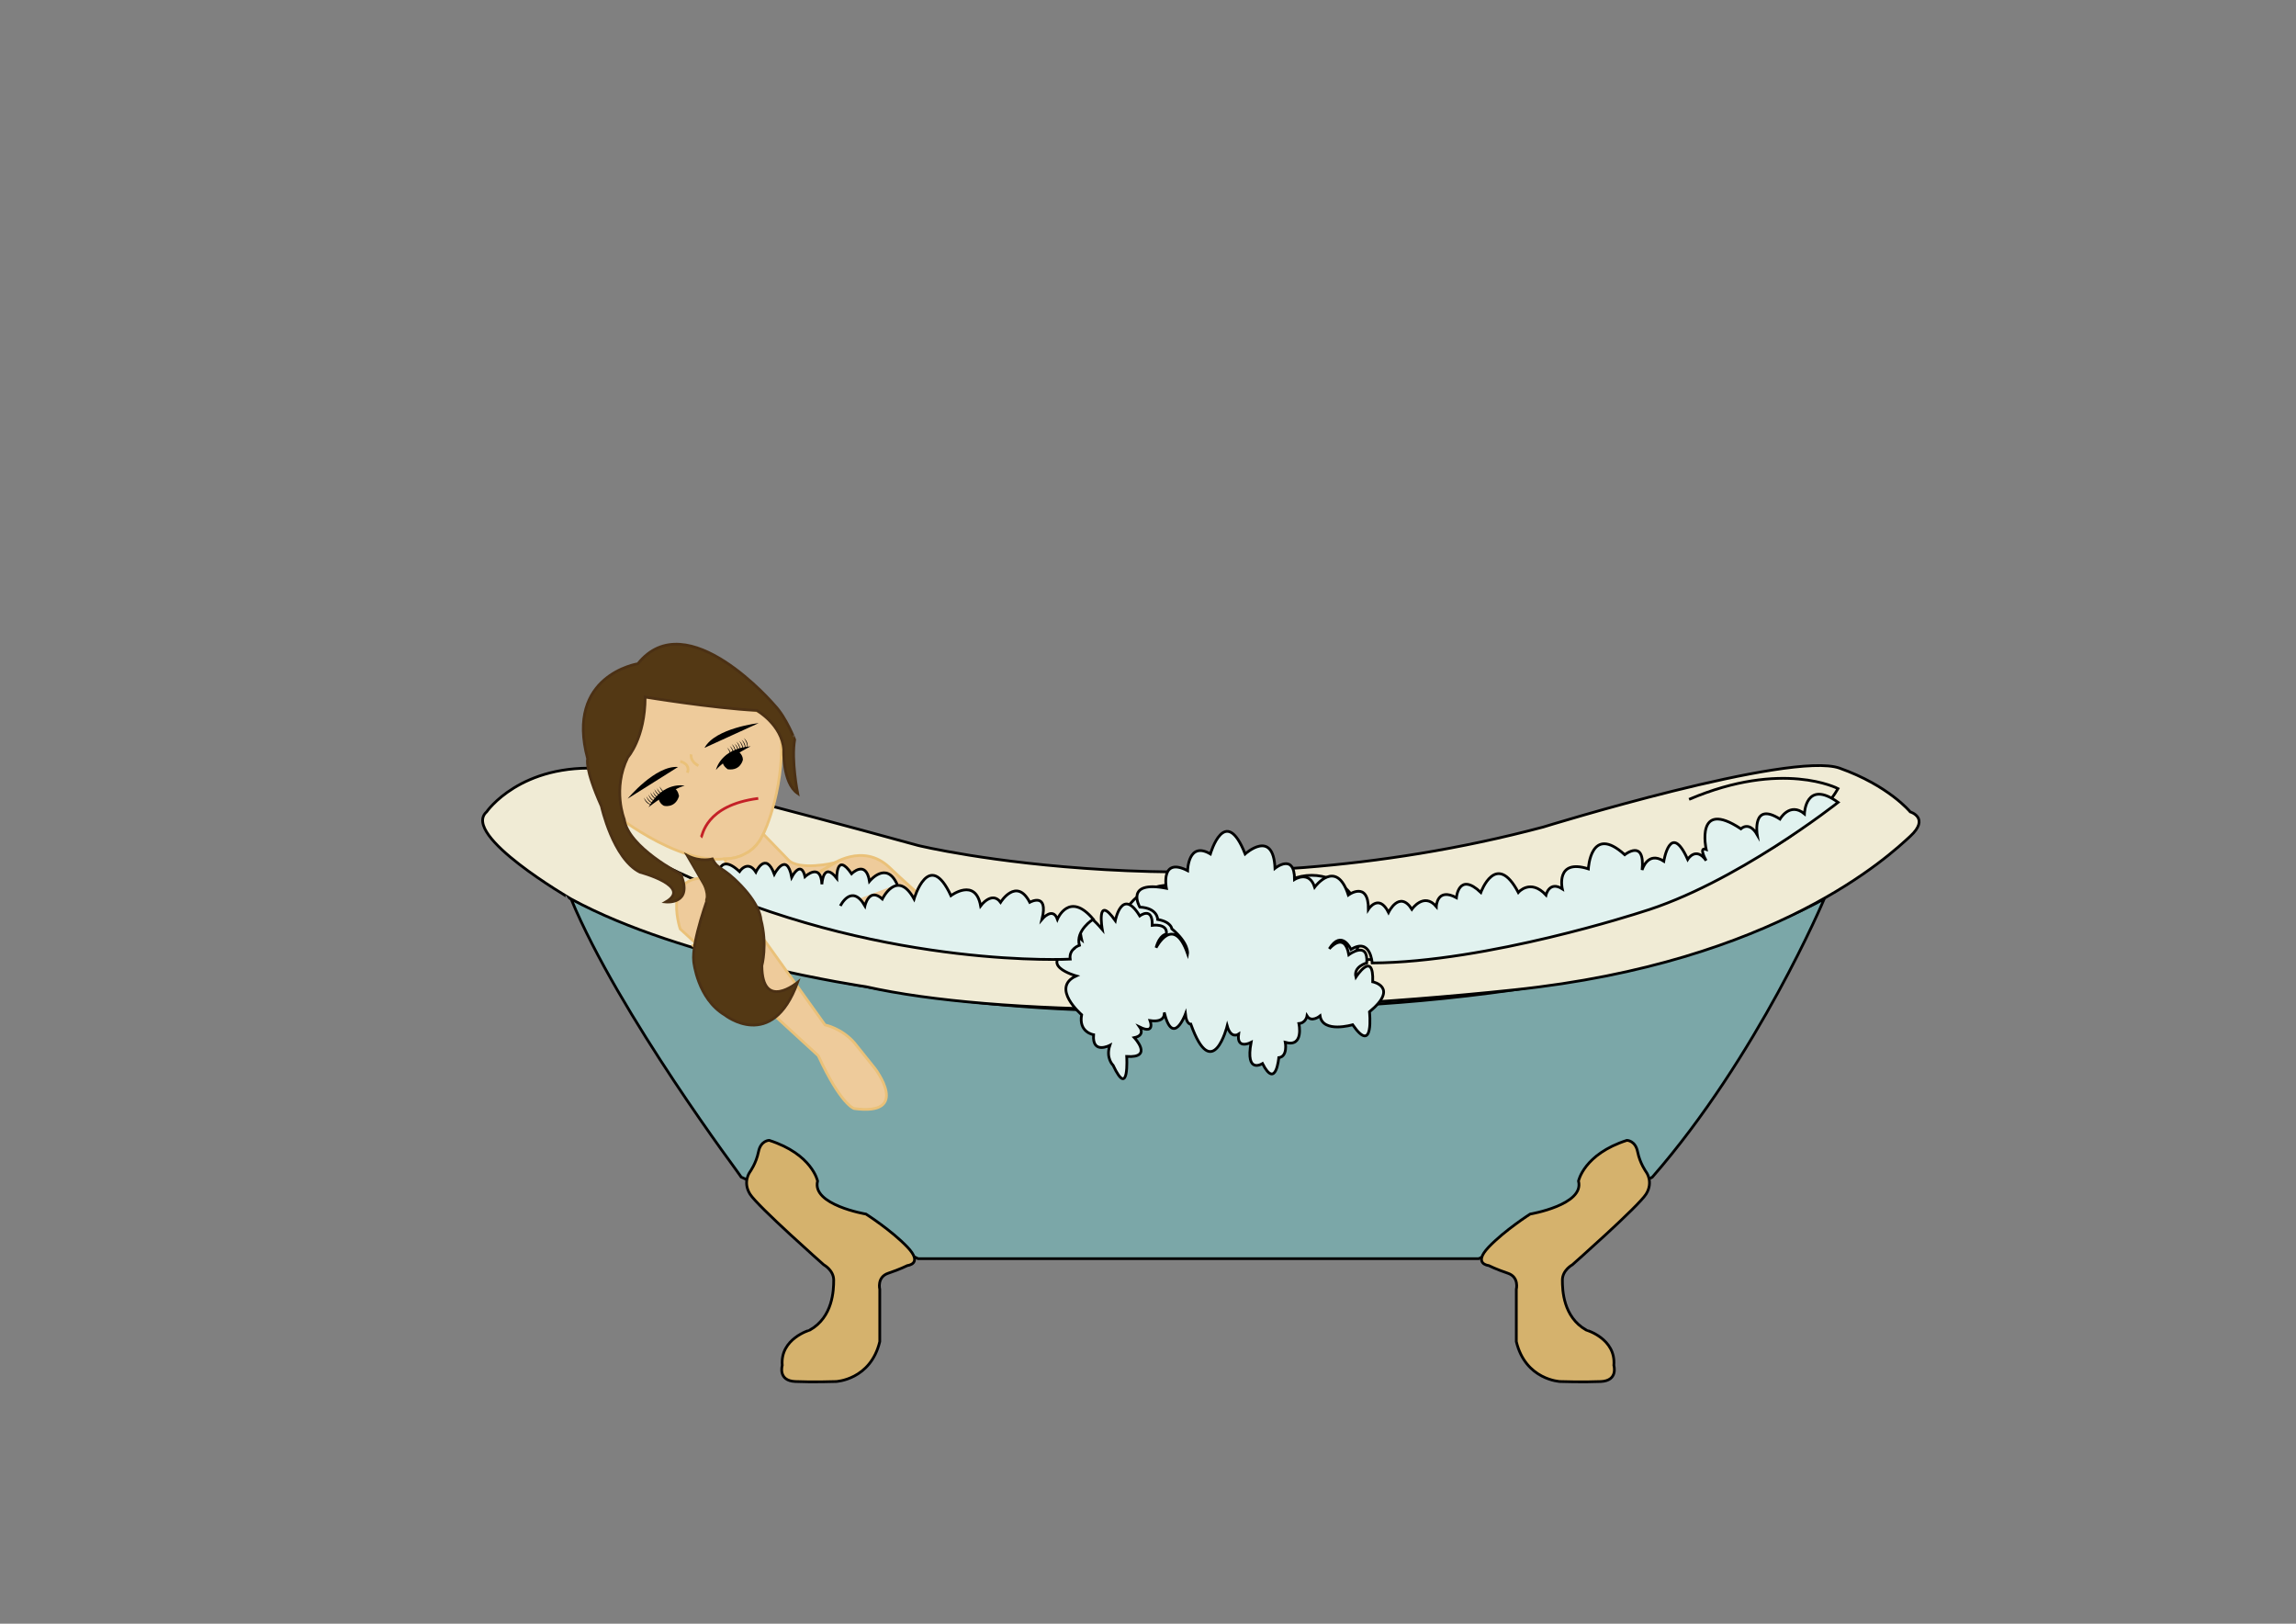 <?xml version="1.0" encoding="utf-8"?>
<!-- Generator: Adobe Illustrator 24.3.0, SVG Export Plug-In . SVG Version: 6.00 Build 0)  -->
<svg version="1.1" xmlns="http://www.w3.org/2000/svg" xmlns:xlink="http://www.w3.org/1999/xlink" x="0px" y="0px"
	 viewBox="0 0 841.89 595.28" style="enable-background:new 0 0 841.89 595.28;" xml:space="preserve">
<rect x="0" y="0" width="841.89" height="595.28" fill="#808080" stroke="none"/>
<style type="text/css">
	.st0{fill:#7BA7A8;stroke:#000000;stroke-miterlimit:10;}
	.st1{fill:#F0EBD5;stroke:#000000;stroke-miterlimit:10;}
	.st2{fill:#D5B26D;stroke:#000000;stroke-miterlimit:10;}
	.st3{fill:none;stroke:#000000;stroke-miterlimit:10;}
	.st4{fill:#EECB9B;stroke:#EAC179;stroke-miterlimit:10;}
	.st5{display:none;}
	.st6{display:inline;fill:#D0ECEC;}
	.st7{display:inline;}
	.st8{fill:#ED1C24;}
	.st9{fill:none;stroke:#C42127;stroke-miterlimit:10;}
	.st10{fill:#E1F2EF;stroke:#000000;stroke-miterlimit:10;}
	.st11{fill:#533814;stroke:#4B3014;stroke-miterlimit:10;}
	.st12{fill:#533814;}
</style>
<g id="bath">
	<path class="st0" d="M209.4,329.57c0,0,98.55,48.53,242.14,40.08c0,0,135.71,3.74,217.36-40.08c0,0-24.21,57.54-63.07,102.03
		l-63.63,29.85H336.67l-64.76-29.85C271.91,431.59,226.86,371.7,209.4,329.57z"/>
	<path class="st1" d="M178.43,297.64c0,0,12.39-18.09,42.8-15.83c0,0,0.56-3.38,115.44,28.16c0,0,106.43,25.9,229.19-6.76
		c0,0,90.66-27.98,108.68-21.59c18.02,6.39,25.9,16.03,25.9,16.03s7.32,2.19,0,8.94s-48.83,46.16-145.21,56.3
		c-96.37,10.15-190.16,9.58-237.71-1.15c0,0-67.02-9.74-108.13-32.16C209.4,329.57,168.85,306.14,178.43,297.64z"/>
	<path class="st2" d="M286.83,500.58c0,0-1.69,5.63,4.79,5.91c6.48,0.28,14.92,0,14.92,0s12.67-0.56,16.05-14.64V472.7
		c0,0-1.13-4.5,3.1-5.91c4.22-1.41,7.04-2.82,7.04-2.82s5.91-0.56,0-6.76s-15.2-12.11-15.2-12.11s-19.99-3.38-17.74-12.11
		c0,0-1.97-9.85-17.74-14.92c0,0-3.1,0-3.94,4.22c-0.84,4.22-3.1,7.32-3.1,7.32s-2.82,3.66,0,8.17c2.82,4.5,27.03,25.9,27.03,25.9
		s3.66,1.97,3.66,5.63s-0.28,13.51-8.73,18.3C296.97,487.62,285.99,490.72,286.83,500.58z"/>
	<path class="st2" d="M591.76,500.58c0,0,1.69,5.63-4.79,5.91c-6.48,0.28-14.92,0-14.92,0s-12.67-0.56-16.05-14.64V472.7
		c0,0,1.13-4.5-3.1-5.91s-7.04-2.82-7.04-2.82s-5.91-0.56,0-6.76c5.91-6.19,15.2-12.11,15.2-12.11s19.99-3.38,17.74-12.11
		c0,0,1.97-9.85,17.74-14.92c0,0,3.1,0,3.94,4.22s3.1,7.32,3.1,7.32s2.82,3.66,0,8.17c-2.82,4.5-27.03,25.9-27.03,25.9
		s-3.66,1.97-3.66,5.63s0.28,13.51,8.73,18.3C581.62,487.62,592.6,490.72,591.76,500.58z"/>
	<g id="Layer_10">
		<path class="st3" d="M227.98,308.83c0,0,74.89,48.43,190.33,42.23c0,0,85.03,5.07,125.01-3.94c0,0,109.25-20.84,130.64-58
			c0,0-20.27-10.7-54.62,3.94"/>
	</g>
</g>
<g id="arm2">
	<path class="st4" d="M290.52,325.41l14.14-8.24c0,0,11.7-8.49,21.5,0.86c9.79,9.35,25.34,22.52,25.34,22.52s-24.03-0.56-24.78,0
		c-0.75,0.56-26.84-4.13-27.78-5.07C298,334.55,290.52,325.41,290.52,325.41"/>
</g>
<g id="body" class="st5">
	<path class="st6" d="M319.98,400.43l45.26-28.88c-8.25-9.43-8.51-16.83-8.51-16.83s1.01,1.58,1.11-8.73
		c0.1-10.31,15.07-14.07,15.07-14.07c-8.12-21.1-25.63-30.4-25.63-30.4c-14.96-12.28-32.64,7.47-33.59,8.07
		c0,0-11.04,17.73-28.54,18.21c-1.13,0.03-26.31,8.32-21.48,27.06c0,0,1.06,19.81,16.77,36.06c0,0,9.72-11.99,19.11-7.74
		c9.39,4.25,8.38,2.67,8.38,2.67s6.6,3.36,11.68,14.81l45.26-28.88"/>
	<g class="st7">
		
			<rect x="321.81" y="326.59" transform="matrix(0.843 -0.538 0.538 0.843 -124.62 227.938)" class="st8" width="12.78" height="1.77"/>
		
			<rect x="321.81" y="326.59" transform="matrix(0.538 0.843 -0.843 0.538 427.736 -125.35)" class="st8" width="12.78" height="1.77"/>
	</g>
</g>
<g id="head">
	<g>
		<path class="st4" d="M277.34,260.71c-0.43-0.38-40.65-9.12-40.65-9.12l-12.97,45.65c0,0,23.96,19.69,42.01,17.63
			c0,0,9.87,0.6,14.17-9.1c0,0,9.01-18.32,6.08-41.5L277.34,260.71z"/>
		<path class="st4" d="M306.13,316.31c0,0-13.4,3.15-17.2-1.19l-9.04-9.34l-1.33,2.45l-1.15,1.52l-1.37,1.38l-1.45,1.13l-2.78,1.47
			l-2.18,0.7l-1.94,0.35l-1.96,0.1l3.67,9.93c0,0,2.29,12.37-15.71,22.06L306.13,316.31z"/>
	</g>
	<g id="eyes">
		<path d="M230.15,292.8c0,0,10.18-12.28,18.47-11.61L230.15,292.8z"/>
		<path d="M278.17,265.11c0,0-15.85,1.76-19.84,9.06L278.17,265.11z"/>
		<path d="M237.8,295.93c0,0,8.7-6.78,13.23-7.88C251.03,288.05,243.28,286.2,237.8,295.93z"/>
		<path d="M243.44,295.42c0,0,4.12,1.05,5.54-3.53c0,0-0.23-2.26-2.02-3.17l-5.6,3.44C241.36,292.16,241.48,294.45,243.44,295.42z"
			/>
		<path d="M238.38,294.95c0,0-1.62-0.3-2.31-2.61c0,0,1.08,2.09,2.48,2.5"/>
		<path d="M240.03,293.81c0,0-1.62-0.3-2.31-2.61c0,0,1.08,2.09,2.48,2.5"/>
		<path d="M239.28,294.46c0,0-1.62-0.3-2.31-2.61c0,0,1.08,2.09,2.48,2.5"/>
		<path d="M240.74,293.02c0,0-1.62-0.3-2.31-2.61c0,0,1.08,2.09,2.48,2.5"/>
		<path d="M241.67,292.73c0,0-1.62-0.3-2.31-2.61c0,0,1.08,2.09,2.48,2.5"/>
		<path d="M243.16,291.47c0,0-1.62-0.3-2.31-2.61c0,0,1.08,2.09,2.48,2.5"/>
		<path d="M242.23,291.84c0,0-1.62-0.3-2.31-2.61c0,0,1.08,2.09,2.48,2.5"/>
		<path d="M244.14,290.85c0,0-1.62-0.3-2.31-2.61c0,0,1.08,2.09,2.48,2.5"/>
		<g>
			<path d="M275.25,273.61c0,0-9.81,5.04-12.72,8.67C262.52,282.28,264.11,274.48,275.25,273.61z"/>
			<path d="M272.41,278.5c0,0-0.79,4.18-5.54,3.53c0,0-1.96-1.16-2.02-3.17l5.48-3.63C270.33,275.24,272.35,276.32,272.41,278.5z"/>
			<path d="M274.12,273.72c0,0,0.41-1.59-1.39-3.19c0,0,1.44,1.86,1.22,3.3"/>
			<path d="M272.39,274.73c0,0,0.41-1.59-1.39-3.19c0,0,1.44,1.86,1.22,3.3"/>
			<path d="M273.29,274.33c0,0,0.41-1.59-1.39-3.19c0,0,1.44,1.86,1.22,3.3"/>
			<path d="M271.37,275.04c0,0,0.41-1.59-1.39-3.19c0,0,1.44,1.86,1.22,3.3"/>
			<path d="M270.71,275.77c0,0,0.41-1.59-1.39-3.19c0,0,1.44,1.86,1.22,3.3"/>
			<path d="M268.95,276.59c0,0,0.41-1.59-1.39-3.19c0,0,1.44,1.86,1.22,3.3"/>
			<path d="M269.67,275.9c0,0,0.41-1.59-1.39-3.19c0,0,1.44,1.86,1.22,3.3"/>
			<path d="M267.97,277.21c0,0,0.41-1.59-1.39-3.19c0,0,1.44,1.86,1.22,3.3"/>
		</g>
		<path class="st4" d="M253.44,276.56c0,0-0.59,2.47,2.65,4.15"/>
		<path class="st4" d="M249.41,279.14c0,0,3.85,0.81,2.65,4.15"/>
	</g>
	<path class="st9" d="M257.07,306.99c0.57-0.45,1.37-11.76,20.96-14.28"/>
</g>
<g id="bubble">
	<circle class="st10" cx="428.89" cy="343.17" r="18.68"/>
	<circle class="st10" cx="480.94" cy="339.58" r="18.68"/>
	<path class="st10" d="M396.61,344.43c0,0-4.18-17.47,7.57-3.67c0,0-2.39-13.37,4.78-3.24c0,0,2.39-12.51,8.96-1.73
		c0,0,4.78-3.67,4.58,3.45c0,0,5.77-0.86,5.18,3.24c0,0-2.39,0-3.78,4.96c0,0,6.37-12.51,11.55,2.16c0,0,0.6-3.74-5.77-9.09
		c0,0-0.2-2.55-5.18-3.42c0,0,0.03-4.21-6.57-4.53c0,0-5.77-9.92,9.76-6.9c0,0-2.36-11.65,7.78-6.47c0,0,0.18-10.95,8.35-6.12
		c0,0,5.38-18.63,12.74,0c0,0,10.35-9.4,10.95,5.26c0,0,7.17-5.82,7.17,4.1c0,0,5.38-3.45,7.37,2.8c0,0,7.96-10.8,12.35,2.9
		c0,0,7.37-5.43,7.37,5.21c0,0,3.78-5.96,7.37,1.16c0,0,3.98-8.35,8.56-1.16c0,0,4.38-6.39,8.96-1c0,0,0.2-7.12,7.37-3.24
		c0,0,0.8-9.66,8.96-1.92c0,0,5.58-15.51,13.74,0c0,0,4.38-5.22,10.15,0.94c0,0,1.19-5.27,5.97-2.26c0,0-2.59-11.21,9.56-7.33
		c0,0,0.8-16.61,13.34-5.18c0,0,7.57-6.04,6.37,5.61c0,0,1.99-7.12,7.96-3.24c0,0,2.39-14.88,8.76-0.65c0,0,2.99-4.96,6.77,0.43
		c0,0-2.99-5.18,0-4.1c0,0-4.18-18.76,12.74-7.55c0,0,2.99-3.02,5.97,2.16c0,0-1.99-12.32,8.36-5.73c0,0,3.58-6.38,8.96-1.94
		c0,0,0.4-12.82,12.35-4.19c0,0-37.83,29.98-72.48,40.33c0,0-56.15,18.33-98.36,18.55c0,0-0.6-9.49-7.77-4.96
		c0,0-3.38-7.55-7.96-0.22c0,0,5.58-6.69,7.17,2.16c0,0,7.17-5.39,6.57,3.02c0,0-4.98,1.29-3.98,5.18c0,0,6.57-10.14,6.17,1.73
		c0,0,9.76,1.94-1.19,11c0,0,1.79,16.18-6.17,4.74c0,0-10.95,3.24-11.95-3.24c0,0-3.19,2.59-4.78,0c0,0-0.4,2.59-2.99,2.8
		c0,0,1.99,8.84-4.98,6.9c0,0,1,5.18-2.39,5.61c0,0-1,11.86-5.97,2.16c0,0-6.37,4.1-4.18-7.76c0,0-5.38,2.8-4.58-3.02
		c0,0-2.79,1.94-4.18-3.02c0,0-5.38,21.57-13.34-0.65c0,0-1.59,0.22-1.99-3.67c0,0-4.58,12.29-7.77-0.65c0,0,0.8,3.88-5.18,3.02
		c0,0,1.99,5.18-3.79,2.37c0,0,2.19,3.02-1.99,3.88c0,0,7.17,7.55-2.79,6.9c0,0,1,15.96-4.98,3.24c0,0-2.79-2.59-1.19-7.33
		c0,0-6.57,3.45-5.97-3.88c0,0-5.58-0.86-4.38-7.33c0,0-11.55-9.92-1.99-14.23c0,0-15.53-4.31-0.6-10.14
		C394.02,347.66,387.45,336.01,396.61,344.43z"/>
	<path class="st10" d="M308.14,332.11c0,0,4.13-8.45,9.01,0c0,0,1.5-6.96,6.38-2.54c0,0,5.44-11.18,11.64,0
		c0,0,5.44-18.67,13.51-1.21c0,0,9.01-6.76,10.89,3.75c0,0,4.13-5.63,7.32-1.31c0,0,5.82-9.39,10.7,0c0,0,6.95-3.94,4.5,6.19
		c0,0,3.94-4.69,5.63,0c0,0,4.32-10.51,13.14,0c0,0-6.57,4.13-5.07,9.57c0,0-3.94,1.31-3.38,5.07c0,0-65.32,3.57-136.09-27.41
		c0,0,2.63-5.44,6.76-1.13c0,0-0.38-11.45,8.07-3.57c0,0,3-4.5,6.01,0.19c0,0,3.57-7.84,6.76,0.77c0,0,4.5-8.66,6.38,1.1
		c0,0,3.38-6.57,4.88-0.19c0,0,5.82-5.44,6.19,2.82c0,0,0.38-8.63,5.44-2.25c0,0-0.19-9.83,5.44-1.63c0,0,5.26-5.31,6.57,2.76
		c0,0,6.19-7.7,10.14,1.13"/>
</g>
<g id="arm1">
	<path class="st4" d="M249.41,340.56c0,0-8-23.62,15.25-17.71l37.87,52.91c0,0,6.07,1.16,10.79,6.59l7.48,9.33
		c0,0,13.47,17.56-7.59,14.74c0,0-4.77-1.2-13.17-19.38L249.41,340.56z"/>
</g>
<g id="hair">
	<path class="st11" d="M284.04,258.57c0,0-32.16-37.76-50.14-15.23c0,0-26.77,4.17-18.42,34.85c0,0-1.27,3.28,5.04,17.38
		c0,0,4.18,19.15,14.08,24.17c0,0,19.5,5.14,9.55,10.94c0,0,10.15,1.07,5.49-10.18c0,0-19.39-9.86-20.75-20.18
		c0,0-4.44-11.06,1.3-22.66c0,0,6.36-7.08,6.37-22.12c0,0,24.6,4.08,40.96,4.92c0,0,9.18,5.23,9.85,14.36c0,0-0.53,12.16,5.12,16.06
		c0,0-2.42-12.14-1.1-19.68C291.41,271.21,288.4,263.19,284.04,258.57z"/>
	<path class="st11" d="M261.21,314.9c0,0-4.34,1.26-9.17-1.22l8.1,13.9c0,0-6.66,17.63-5.78,24.95c0,0,1.36,13.6,11.41,19.59
		c0,0,17.35,13.8,26.68-11.95c0,0-13,10.75-13.09-6.13c0,0,2.11-7.65-0.36-16.97c0,0-0.05-4.8-7.16-12.3
		C264.72,317.3,263.54,319.26,261.21,314.9z"/>
	<path class="st12" d="M251.55,312.84c0,0,8.42,12.7,7.11,16.67c-1.31,3.96,10.66-1.42,10.66-1.42L251.55,312.84z"/>
</g>
<g id="Layer_12">
</g>
</svg>
